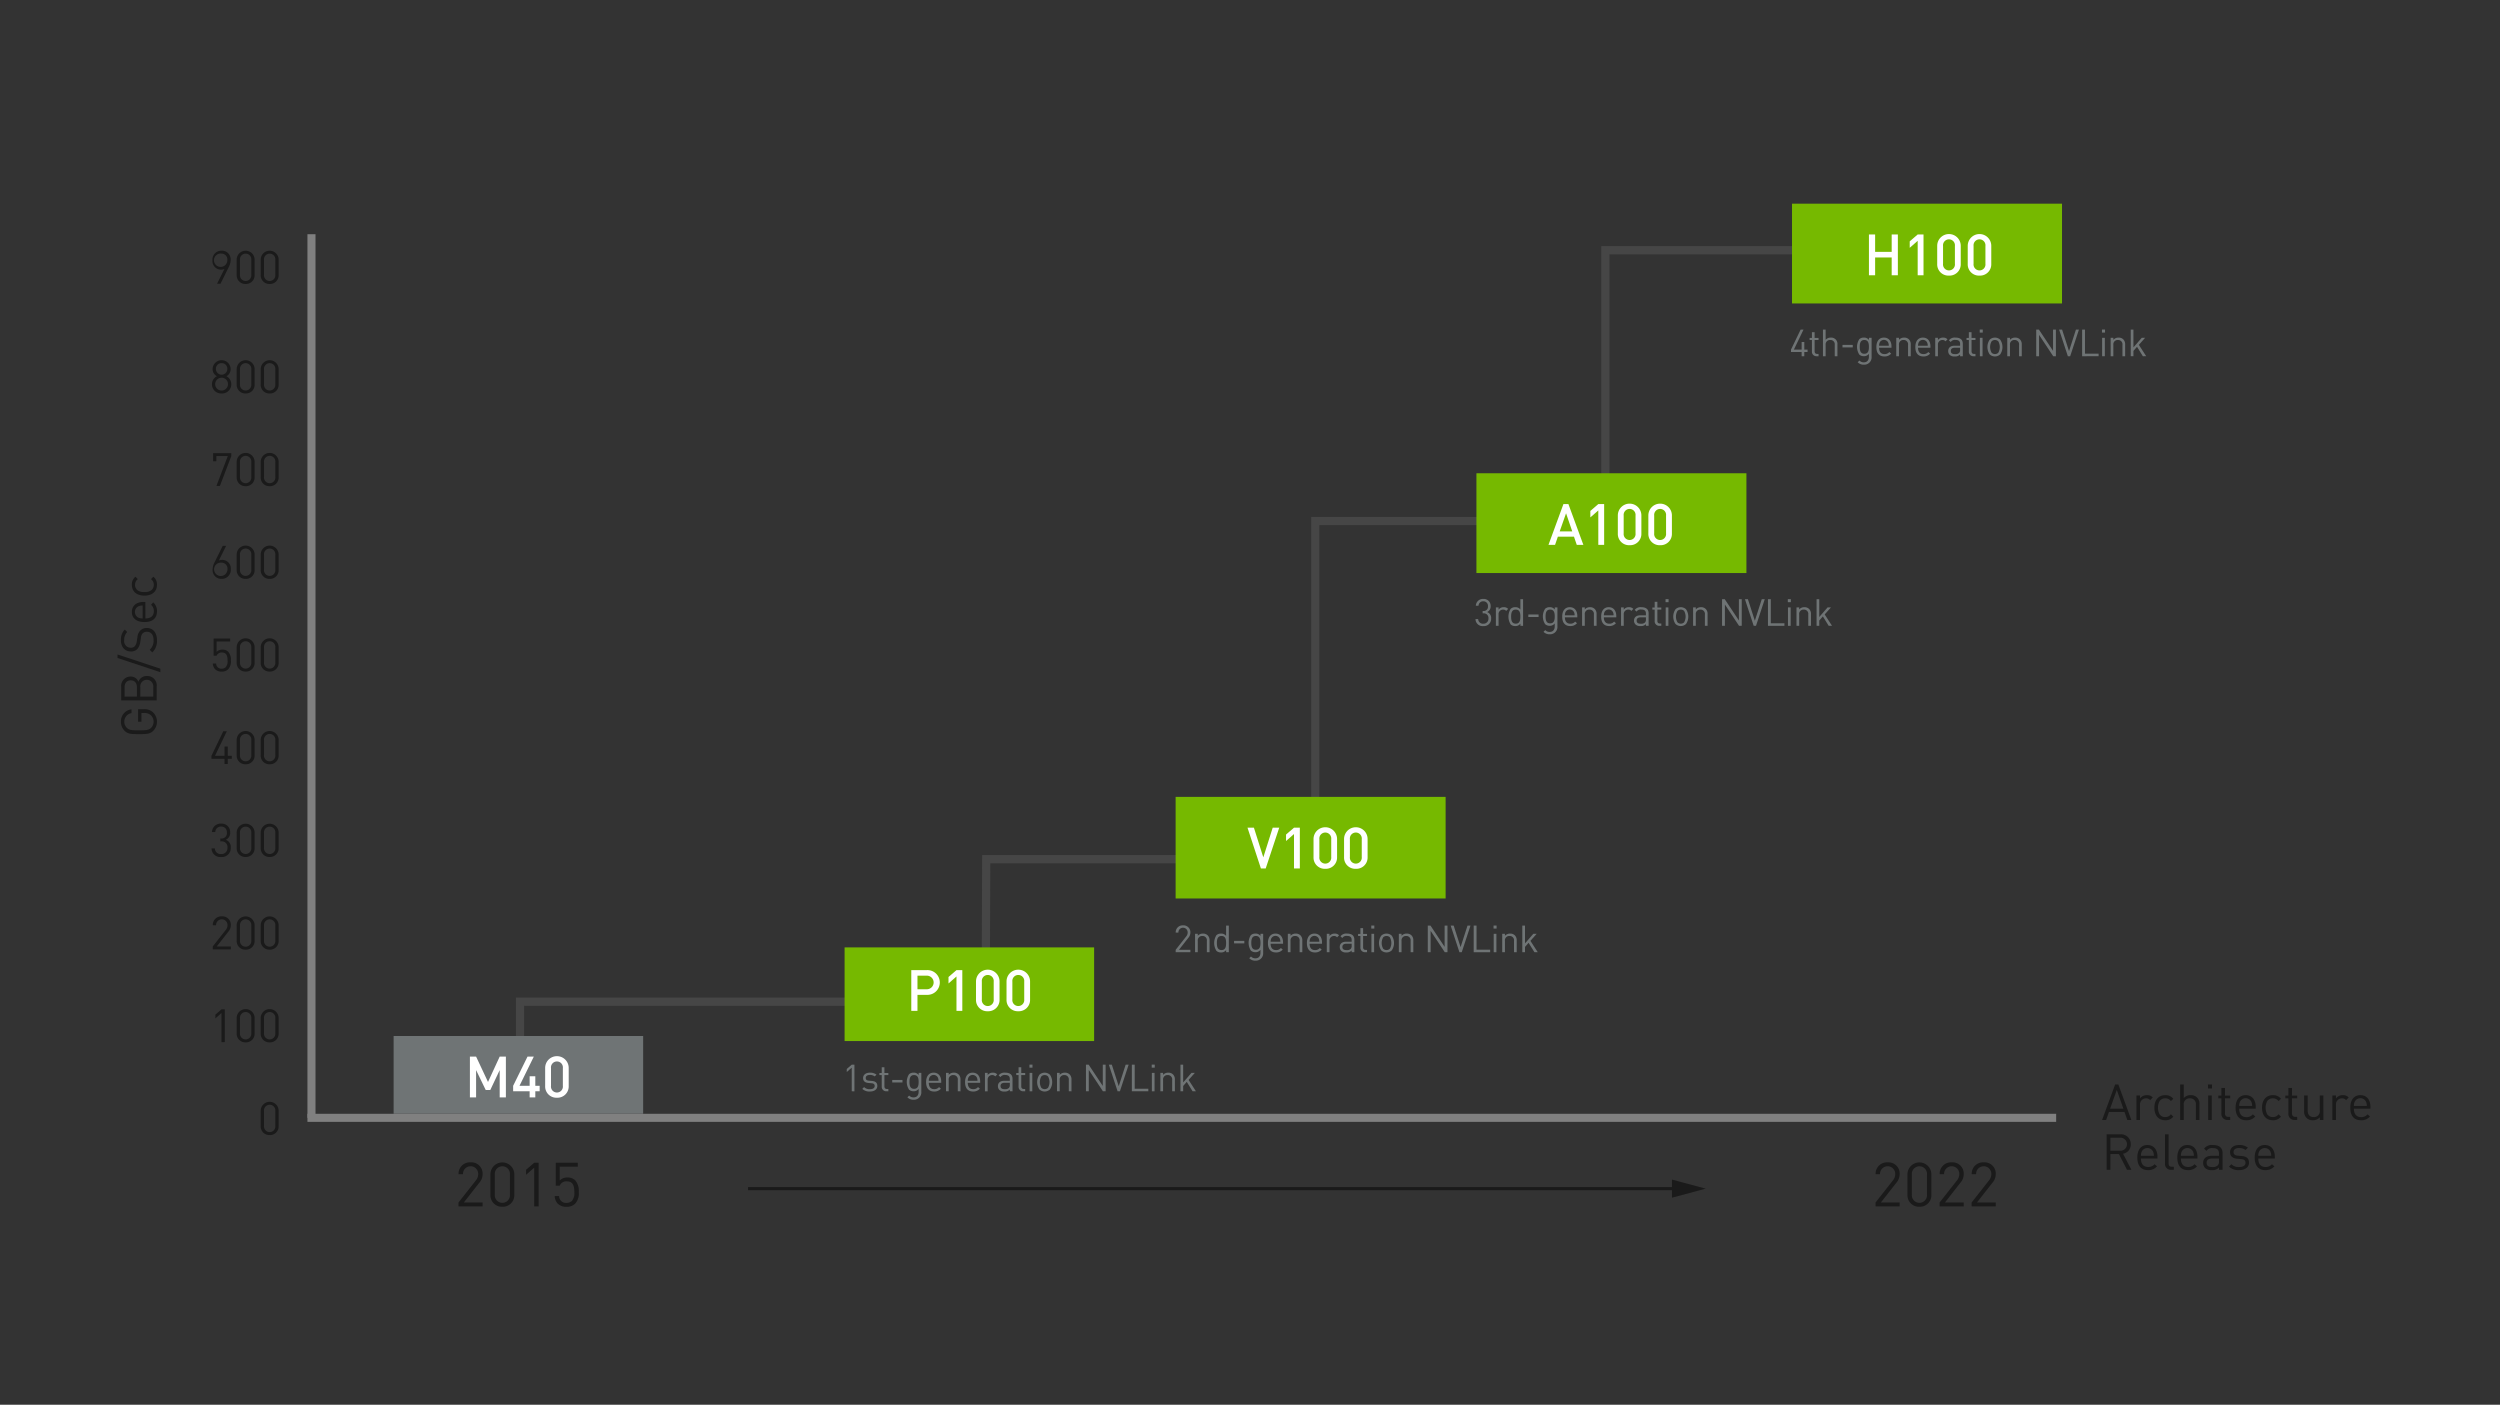 <svg xmlns="http://www.w3.org/2000/svg" viewBox="0 0 630 354"><rect x="0" y="0" width="630" height="354" fill="#333333" stroke="none"/><defs><style>.cls-1{fill:#6f7475;}.cls-2,.cls-4,.cls-6,.cls-9{fill:none;}.cls-2{stroke:#1a1a1a;stroke-width:0.785px;}.cls-2,.cls-4{stroke-miterlimit:10;}.cls-3{fill:#1a1a1a;}.cls-4,.cls-6,.cls-9{stroke:gray;}.cls-4{stroke-width:2.062px;opacity:0.25;}.cls-4,.cls-5{isolation:isolate;}.cls-6,.cls-9{stroke-width:2.031px;}.cls-7{fill:#fff;}.cls-8{fill:#76b900;}.cls-9{stroke-linecap:square;}</style></defs><g id="arrow"><path class="cls-1" d="M214.639,275.007v-5.96l-1.254,1.104v-.773l1.254-1.084h.68v6.714Z"/><path class="cls-1" d="M219.2,275.064a2.559,2.559,0,0,1-1.905-.67l.453-.452a1.895,1.895,0,0,0,1.442.537c.764,0,1.235-.273,1.235-.82,0-.405-.235-.632-.773-.679l-.764-.066c-.905-.075-1.386-.48-1.386-1.244,0-.849.717-1.358,1.706-1.358a2.624,2.624,0,0,1,1.67.5l-.443.443a1.979,1.979,0,0,0-1.235-.368c-.679,0-1.037.293-1.037.764,0,.396.226.632.811.68l.745.065c.811.075,1.367.387,1.367,1.255C221.086,274.546,220.322,275.064,219.2,275.064Z"/><path class="cls-1" d="M223.383,275.007a1.138,1.138,0,0,1-1.188-1.245v-2.848h-.585v-.519h.585V268.944h.679v1.452h.99v.519h-.99v2.829c0,.425.198.679.632.679h.358v.585Z"/><path class="cls-1" d="M224.841,272.782V272.15h2.584v.632Z"/><path class="cls-1" d="M230.242,277.138a2.047,2.047,0,0,1-1.575-.622l.443-.434a1.429,1.429,0,0,0,1.112.462c.896,0,1.273-.632,1.273-1.424v-.727a1.494,1.494,0,0,1-1.302.604,1.593,1.593,0,0,1-1.122-.415,3.587,3.587,0,0,1,0-3.866,1.616,1.616,0,0,1,1.132-.405,1.463,1.463,0,0,1,1.302.604v-.547h.669V275.149A1.846,1.846,0,0,1,230.242,277.138Zm.104-6.224c-1.009,0-1.16.868-1.16,1.735s.151,1.735,1.16,1.735,1.15-.868,1.15-1.735S231.354,270.915,230.345,270.915Z"/><path class="cls-1" d="M234.057,272.867c0,1.019.48,1.604,1.367,1.604a1.524,1.524,0,0,0,1.216-.528l.463.405a2.125,2.125,0,0,1-1.698.717c-1.226,0-2.027-.735-2.027-2.376,0-1.5.727-2.377,1.905-2.377,1.197,0,1.904.868,1.904,2.244v.312Zm2.31-1.282a1.191,1.191,0,0,0-2.169,0,1.951,1.951,0,0,0-.141.773h2.451A1.933,1.933,0,0,0,236.367,271.585Z"/><path class="cls-1" d="M241.362,275.007V272.15a1.081,1.081,0,0,0-1.142-1.235,1.092,1.092,0,0,0-1.15,1.235v2.857h-.679v-4.64h.679v.51a1.672,1.672,0,0,1,1.302-.566,1.63,1.63,0,0,1,1.188.434,1.716,1.716,0,0,1,.48,1.292v2.971Z"/><path class="cls-1" d="M243.876,272.867c0,1.019.48,1.604,1.367,1.604a1.524,1.524,0,0,0,1.216-.528l.463.405a2.125,2.125,0,0,1-1.698.717c-1.226,0-2.027-.735-2.027-2.376,0-1.5.727-2.377,1.905-2.377,1.197,0,1.904.868,1.904,2.244v.312Zm2.31-1.282a1.191,1.191,0,0,0-2.169,0,1.951,1.951,0,0,0-.141.773h2.451A1.933,1.933,0,0,0,246.185,271.585Z"/><path class="cls-1" d="M250.802,271.255a.97.97,0,0,0-.802-.34,1.134,1.134,0,0,0-1.113,1.245v2.848h-.679v-4.64h.679v.565a1.561,1.561,0,0,1,1.302-.622,1.428,1.428,0,0,1,1.112.434Z"/><path class="cls-1" d="M254.476,275.007v-.443a1.63,1.63,0,0,1-1.339.5,1.651,1.651,0,0,1-1.311-.425,1.334,1.334,0,0,1-.35-.942c0-.812.566-1.339,1.604-1.339h1.396v-.443c0-.679-.339-1.019-1.188-1.019a1.218,1.218,0,0,0-1.169.528l-.462-.425a1.799,1.799,0,0,1,1.641-.688c1.245,0,1.857.538,1.857,1.547v3.149Zm0-2.141H253.175c-.698,0-1.038.283-1.038.82,0,.538.33.792,1.066.792a1.359,1.359,0,0,0,1.037-.311,1.074,1.074,0,0,0,.235-.802Z"/><path class="cls-1" d="M257.868,275.007a1.138,1.138,0,0,1-1.188-1.245v-2.848h-.585v-.519h.585V268.944h.679v1.452h.99v.519H257.358v2.829c0,.425.198.679.632.679h.358v.585Z"/><path class="cls-1" d="M259.421,269.047v-.764h.765v.764Zm.038,5.96v-4.64h.679v4.64Z"/><path class="cls-1" d="M264.586,274.536a1.937,1.937,0,0,1-2.659,0,3.303,3.303,0,0,1,0-3.696,1.937,1.937,0,0,1,2.659,0,3.298,3.298,0,0,1,0,3.696Zm-.48-3.281a1.19,1.19,0,0,0-.849-.34,1.167,1.167,0,0,0-.839.34,2.906,2.906,0,0,0,0,2.866,1.167,1.167,0,0,0,.839.34,1.19,1.19,0,0,0,.849-.34,2.973,2.973,0,0,0,0-2.866Z"/><path class="cls-1" d="M269.336,275.007V272.15a1.081,1.081,0,0,0-1.142-1.235,1.092,1.092,0,0,0-1.15,1.235v2.857h-.679v-4.64h.679v.51a1.672,1.672,0,0,1,1.302-.566,1.63,1.63,0,0,1,1.188.434,1.716,1.716,0,0,1,.48,1.292v2.971Z"/><path class="cls-1" d="M277.939,275.007l-3.565-5.385v5.385h-.716v-6.714h.679l3.564,5.365v-5.365h.717v6.714Z"/><path class="cls-1" d="M282.214,275.007h-.584l-2.207-6.714h.755l1.744,5.432,1.745-5.432h.754Z"/><path class="cls-1" d="M285.228,275.007v-6.714h.716v6.072h3.433v.642Z"/><path class="cls-1" d="M290.231,269.047v-.764h.765v.764Zm.038,5.96v-4.64h.679v4.64Z"/><path class="cls-1" d="M295.388,275.007V272.15a1.081,1.081,0,0,0-1.142-1.235A1.092,1.092,0,0,0,293.096,272.15v2.857h-.679v-4.64h.679v.51a1.672,1.672,0,0,1,1.302-.566,1.629,1.629,0,0,1,1.188.434,1.716,1.716,0,0,1,.48,1.292v2.971Z"/><path class="cls-1" d="M300.533,275.007l-1.472-2.376-.905,1.037v1.339h-.679v-6.714h.679v4.488l2.094-2.414h.849l-1.575,1.772,1.849,2.867Z"/><path class="cls-1" d="M296.268,239.96v-.604l2.649-3.366a1.533,1.533,0,0,0,.377-.99,1.17,1.17,0,1,0-2.338.009H296.277a1.745,1.745,0,0,1,1.849-1.819,1.723,1.723,0,0,1,1.849,1.811,2.004,2.004,0,0,1-.538,1.357l-2.348,2.999h2.886v.604Z"/><path class="cls-1" d="M304.129,239.96v-2.857a1.081,1.081,0,0,0-1.142-1.235,1.092,1.092,0,0,0-1.15,1.235v2.857h-.679v-4.64h.679v.51a1.672,1.672,0,0,1,1.302-.566,1.63,1.63,0,0,1,1.188.434,1.716,1.716,0,0,1,.48,1.292v2.971Z"/><path class="cls-1" d="M308.99,239.96v-.557a1.503,1.503,0,0,1-1.32.613,1.616,1.616,0,0,1-1.132-.405,3.719,3.719,0,0,1,0-3.942,1.616,1.616,0,0,1,1.132-.405,1.49,1.49,0,0,1,1.311.595v-2.612h.68v6.714Zm-1.169-4.093c-1.01,0-1.17.868-1.17,1.773s.16,1.772,1.17,1.772c1.009,0,1.159-.867,1.159-1.772S308.83,235.867,307.821,235.867Z"/><path class="cls-1" d="M310.984,237.734v-.632h2.584v.632Z"/><path class="cls-1" d="M316.384,242.09a2.047,2.047,0,0,1-1.575-.622l.443-.434a1.429,1.429,0,0,0,1.112.462c.896,0,1.273-.632,1.273-1.424v-.727a1.494,1.494,0,0,1-1.302.604,1.593,1.593,0,0,1-1.122-.415,3.587,3.587,0,0,1,0-3.866,1.616,1.616,0,0,1,1.132-.405,1.463,1.463,0,0,1,1.302.604v-.547h.669v4.781A1.846,1.846,0,0,1,316.384,242.09Zm.104-6.224c-1.009,0-1.16.868-1.16,1.735s.151,1.735,1.16,1.735,1.15-.868,1.15-1.735S317.497,235.867,316.488,235.867Z"/><path class="cls-1" d="M320.2,237.819c0,1.019.48,1.604,1.367,1.604a1.524,1.524,0,0,0,1.216-.528l.463.405a2.125,2.125,0,0,1-1.698.717c-1.226,0-2.027-.735-2.027-2.376,0-1.5.727-2.377,1.905-2.377,1.197,0,1.904.868,1.904,2.244v.312Zm2.31-1.282a1.191,1.191,0,0,0-2.169,0,1.947,1.947,0,0,0-.141.773H322.651A1.929,1.929,0,0,0,322.509,236.537Z"/><path class="cls-1" d="M327.505,239.96v-2.857a1.081,1.081,0,0,0-1.142-1.235,1.092,1.092,0,0,0-1.15,1.235v2.857h-.679v-4.64h.679v.51a1.672,1.672,0,0,1,1.302-.566,1.629,1.629,0,0,1,1.188.434,1.716,1.716,0,0,1,.48,1.292v2.971Z"/><path class="cls-1" d="M330.018,237.819c0,1.019.48,1.604,1.367,1.604a1.524,1.524,0,0,0,1.216-.528l.463.405a2.125,2.125,0,0,1-1.698.717c-1.226,0-2.027-.735-2.027-2.376,0-1.5.727-2.377,1.905-2.377,1.197,0,1.904.868,1.904,2.244v.312Zm2.31-1.282a1.191,1.191,0,0,0-2.169,0,1.947,1.947,0,0,0-.141.773h2.451A1.929,1.929,0,0,0,332.328,236.537Z"/><path class="cls-1" d="M336.945,236.207a.971.971,0,0,0-.802-.34,1.134,1.134,0,0,0-1.113,1.245v2.848h-.679v-4.64h.679v.566a1.559,1.559,0,0,1,1.302-.623,1.428,1.428,0,0,1,1.112.434Z"/><path class="cls-1" d="M340.62,239.96v-.443a1.63,1.63,0,0,1-1.339.5,1.651,1.651,0,0,1-1.311-.425,1.334,1.334,0,0,1-.35-.942c0-.812.566-1.339,1.604-1.339h1.396v-.443c0-.68-.339-1.019-1.188-1.019a1.218,1.218,0,0,0-1.169.528l-.462-.425a1.799,1.799,0,0,1,1.641-.688c1.245,0,1.857.538,1.857,1.547v3.149Zm0-2.141H339.319c-.698,0-1.038.283-1.038.82,0,.538.33.792,1.066.792a1.359,1.359,0,0,0,1.037-.311,1.074,1.074,0,0,0,.235-.802Z"/><path class="cls-1" d="M344.011,239.96a1.138,1.138,0,0,1-1.188-1.245v-2.848h-.585v-.519h.585v-1.452h.679v1.452h.99v.519h-.99v2.829c0,.425.198.679.632.679h.358v.585Z"/><path class="cls-1" d="M345.564,234V233.236h.765v.764Zm.038,5.96v-4.64h.679v4.64Z"/><path class="cls-1" d="M350.729,239.488a1.937,1.937,0,0,1-2.659,0,3.303,3.303,0,0,1,0-3.696,1.937,1.937,0,0,1,2.659,0,3.298,3.298,0,0,1,0,3.696Zm-.48-3.281a1.19,1.19,0,0,0-.849-.34,1.171,1.171,0,0,0-.84.34,2.913,2.913,0,0,0,0,2.866,1.171,1.171,0,0,0,.84.34,1.19,1.19,0,0,0,.849-.34,2.973,2.973,0,0,0,0-2.866Z"/><path class="cls-1" d="M355.479,239.96v-2.857a1.081,1.081,0,0,0-1.142-1.235,1.092,1.092,0,0,0-1.15,1.235v2.857h-.679v-4.64h.679v.51a1.672,1.672,0,0,1,1.302-.566,1.629,1.629,0,0,1,1.188.434,1.716,1.716,0,0,1,.48,1.292v2.971Z"/><path class="cls-1" d="M364.083,239.96l-3.565-5.385v5.385h-.716v-6.714h.679l3.564,5.365v-5.365h.717v6.714Z"/><path class="cls-1" d="M368.359,239.96h-.585l-2.207-6.714h.755l1.744,5.432,1.745-5.432h.754Z"/><path class="cls-1" d="M371.372,239.96v-6.714h.716V239.318h3.433v.642Z"/><path class="cls-1" d="M376.375,234V233.236h.765v.764Zm.038,5.96v-4.64h.679v4.64Z"/><path class="cls-1" d="M381.532,239.96v-2.857a1.081,1.081,0,0,0-1.142-1.235,1.092,1.092,0,0,0-1.15,1.235v2.857h-.679v-4.64h.679v.51a1.672,1.672,0,0,1,1.302-.566,1.63,1.63,0,0,1,1.188.434,1.716,1.716,0,0,1,.48,1.292v2.971Z"/><path class="cls-1" d="M386.676,239.96l-1.472-2.376-.905,1.037v1.339h-.679v-6.714h.679V237.734l2.094-2.414h.849l-1.575,1.773,1.849,2.866Z"/><path class="cls-1" d="M454.683,88.706v1.065h-.669V88.706h-2.679V88.092l2.424-5.035h.726l-2.423,5.035h1.952V86.188h.669v1.904h.82v.613Z"/><path class="cls-1" d="M457.792,89.771a1.138,1.138,0,0,1-1.188-1.245V85.678h-.585v-.519h.585V83.708h.679v1.452h.99v.519h-.99v2.829c0,.425.198.679.632.679h.358v.585Z"/><path class="cls-1" d="M462.353,89.771V86.904a1.07,1.07,0,0,0-1.132-1.226,1.095,1.095,0,0,0-1.16,1.226v2.867h-.679V83.057h.679v2.584a1.657,1.657,0,0,1,1.302-.566,1.568,1.568,0,0,1,1.669,1.717v2.979Z"/><path class="cls-1" d="M464.309,87.546v-.632h2.584v.632Z"/><path class="cls-1" d="M469.71,91.902a2.047,2.047,0,0,1-1.575-.622l.443-.434a1.429,1.429,0,0,0,1.112.462c.896,0,1.273-.632,1.273-1.424v-.727a1.494,1.494,0,0,1-1.302.604,1.593,1.593,0,0,1-1.122-.415,3.587,3.587,0,0,1,0-3.866,1.616,1.616,0,0,1,1.132-.405,1.463,1.463,0,0,1,1.302.604v-.547h.669v4.781A1.846,1.846,0,0,1,469.71,91.902Zm.104-6.224c-1.009,0-1.16.868-1.16,1.735s.151,1.735,1.16,1.735,1.15-.868,1.15-1.735S470.822,85.678,469.813,85.678Z"/><path class="cls-1" d="M473.525,87.63c0,1.019.48,1.604,1.367,1.604a1.524,1.524,0,0,0,1.216-.528l.463.405a2.125,2.125,0,0,1-1.698.717c-1.226,0-2.027-.735-2.027-2.376,0-1.5.727-2.377,1.905-2.377,1.197,0,1.904.868,1.904,2.244v.312Zm2.31-1.282a1.191,1.191,0,0,0-2.169,0,1.951,1.951,0,0,0-.141.773h2.451A1.932,1.932,0,0,0,475.835,86.348Z"/><path class="cls-1" d="M480.83,89.771V86.914a1.081,1.081,0,0,0-1.142-1.235,1.092,1.092,0,0,0-1.15,1.235v2.857H477.859V85.131h.679v.51a1.672,1.672,0,0,1,1.302-.566,1.63,1.63,0,0,1,1.188.434,1.716,1.716,0,0,1,.48,1.292v2.971Z"/><path class="cls-1" d="M483.343,87.63c0,1.019.48,1.604,1.367,1.604a1.524,1.524,0,0,0,1.216-.528l.463.405a2.125,2.125,0,0,1-1.698.717c-1.226,0-2.027-.735-2.027-2.376,0-1.5.727-2.377,1.905-2.377,1.197,0,1.904.868,1.904,2.244v.312Zm2.31-1.282a1.191,1.191,0,0,0-2.169,0,1.951,1.951,0,0,0-.141.773h2.451A1.932,1.932,0,0,0,485.653,86.348Z"/><path class="cls-1" d="M490.27,86.018a.97.97,0,0,0-.802-.34,1.134,1.134,0,0,0-1.113,1.245v2.848h-.679V85.131h.679v.565a1.561,1.561,0,0,1,1.302-.622,1.428,1.428,0,0,1,1.112.434Z"/><path class="cls-1" d="M493.945,89.771v-.443a1.63,1.63,0,0,1-1.339.5,1.651,1.651,0,0,1-1.311-.425,1.334,1.334,0,0,1-.35-.942c0-.812.566-1.339,1.604-1.339h1.396v-.443c0-.679-.339-1.019-1.188-1.019a1.218,1.218,0,0,0-1.169.528l-.462-.425a1.799,1.799,0,0,1,1.641-.688c1.245,0,1.857.538,1.857,1.547v3.149Zm0-2.141h-1.301c-.698,0-1.038.283-1.038.82,0,.538.33.792,1.066.792a1.359,1.359,0,0,0,1.037-.311,1.074,1.074,0,0,0,.235-.802Z"/><path class="cls-1" d="M497.337,89.771a1.138,1.138,0,0,1-1.188-1.245V85.678h-.585v-.519h.585V83.708h.679v1.452h.99v.519h-.99v2.829c0,.425.198.679.632.679h.358v.585Z"/><path class="cls-1" d="M498.889,83.811v-.764h.765v.764Zm.038,5.96V85.131h.679v4.64Z"/><path class="cls-1" d="M504.054,89.299a1.937,1.937,0,0,1-2.659,0,3.303,3.303,0,0,1,0-3.696,1.937,1.937,0,0,1,2.659,0,3.298,3.298,0,0,1,0,3.696Zm-.48-3.281a1.19,1.19,0,0,0-.849-.34,1.171,1.171,0,0,0-.84.34,2.913,2.913,0,0,0,0,2.866,1.171,1.171,0,0,0,.84.34,1.19,1.19,0,0,0,.849-.34,2.973,2.973,0,0,0,0-2.866Z"/><path class="cls-1" d="M508.804,89.771V86.914a1.081,1.081,0,0,0-1.142-1.235,1.092,1.092,0,0,0-1.15,1.235v2.857h-.679V85.131h.679v.51a1.672,1.672,0,0,1,1.302-.566,1.63,1.63,0,0,1,1.188.434,1.716,1.716,0,0,1,.48,1.292v2.971Z"/><path class="cls-1" d="M517.408,89.771l-3.565-5.385v5.385h-.716V83.057h.679l3.564,5.365V83.057h.717v6.714Z"/><path class="cls-1" d="M521.684,89.771h-.585l-2.207-6.714h.755l1.744,5.432,1.745-5.432h.754Z"/><path class="cls-1" d="M524.697,89.771V83.057h.716v6.072h3.433v.642Z"/><path class="cls-1" d="M529.7,83.811v-.764h.765v.764Zm.038,5.96V85.131h.679v4.64Z"/><path class="cls-1" d="M534.857,89.771V86.914a1.081,1.081,0,0,0-1.142-1.235,1.092,1.092,0,0,0-1.15,1.235v2.857h-.679V85.131h.679v.51a1.672,1.672,0,0,1,1.302-.566,1.63,1.63,0,0,1,1.188.434,1.716,1.716,0,0,1,.48,1.292v2.971Z"/><path class="cls-1" d="M540.002,89.771l-1.472-2.376-.905,1.037v1.339h-.679V83.057h.679v4.488l2.094-2.414h.849l-1.575,1.772,1.849,2.867Z"/><path class="cls-1" d="M373.796,157.775a1.783,1.783,0,0,1-1.971-1.773h.679a1.186,1.186,0,0,0,1.292,1.17,1.23,1.23,0,0,0,1.292-1.302,1.168,1.168,0,0,0-1.32-1.302h-.142v-.594h.142a1.081,1.081,0,0,0,1.197-1.217,1.124,1.124,0,0,0-1.169-1.226,1.138,1.138,0,0,0-1.207,1.122h-.68a1.787,1.787,0,0,1,1.887-1.726,1.74,1.74,0,0,1,1.848,1.82,1.505,1.505,0,0,1-.905,1.489,1.574,1.574,0,0,1,1.028,1.642A1.821,1.821,0,0,1,373.796,157.775Z"/><path class="cls-1" d="M379.554,153.956a.97.97,0,0,0-.802-.34,1.134,1.134,0,0,0-1.113,1.245v2.848h-.679V153.069h.679v.565a1.561,1.561,0,0,1,1.302-.622,1.428,1.428,0,0,1,1.112.434Z"/><path class="cls-1" d="M383.144,157.709V157.152a1.503,1.503,0,0,1-1.32.613A1.616,1.616,0,0,1,380.692,157.36a3.719,3.719,0,0,1,0-3.942,1.616,1.616,0,0,1,1.132-.405,1.49,1.49,0,0,1,1.311.595v-2.612h.68v6.714Zm-1.169-4.093c-1.01,0-1.17.868-1.17,1.773s.16,1.772,1.17,1.772c1.009,0,1.159-.867,1.159-1.772S382.984,153.616,381.975,153.616Z"/><path class="cls-1" d="M385.138,155.483v-.632h2.584v.632Z"/><path class="cls-1" d="M390.539,159.839a2.047,2.047,0,0,1-1.575-.622l.443-.434a1.429,1.429,0,0,0,1.112.462c.896,0,1.273-.632,1.273-1.424v-.727a1.494,1.494,0,0,1-1.302.604,1.593,1.593,0,0,1-1.122-.415,3.587,3.587,0,0,1,0-3.866,1.616,1.616,0,0,1,1.132-.405,1.463,1.463,0,0,1,1.302.604V153.069h.669v4.781A1.846,1.846,0,0,1,390.539,159.839Zm.104-6.224c-1.009,0-1.16.868-1.16,1.735s.151,1.735,1.16,1.735,1.15-.868,1.15-1.735S391.651,153.616,390.642,153.616Z"/><path class="cls-1" d="M394.354,155.568c0,1.019.48,1.604,1.367,1.604a1.524,1.524,0,0,0,1.216-.528l.463.405a2.125,2.125,0,0,1-1.698.717c-1.226,0-2.027-.735-2.027-2.376,0-1.5.727-2.377,1.905-2.377,1.197,0,1.904.868,1.904,2.244v.312Zm2.31-1.282a1.191,1.191,0,0,0-2.169,0,1.951,1.951,0,0,0-.141.773h2.451A1.932,1.932,0,0,0,396.664,154.286Z"/><path class="cls-1" d="M401.659,157.709v-2.857a1.081,1.081,0,0,0-1.142-1.235,1.092,1.092,0,0,0-1.15,1.235v2.857h-.679V153.069h.679v.51a1.672,1.672,0,0,1,1.302-.566,1.63,1.63,0,0,1,1.188.434,1.716,1.716,0,0,1,.48,1.292v2.971Z"/><path class="cls-1" d="M404.172,155.568c0,1.019.48,1.604,1.367,1.604a1.524,1.524,0,0,0,1.216-.528l.463.405a2.125,2.125,0,0,1-1.698.717c-1.226,0-2.027-.735-2.027-2.376,0-1.5.727-2.377,1.905-2.377,1.197,0,1.904.868,1.904,2.244v.312Zm2.31-1.282a1.191,1.191,0,0,0-2.169,0,1.951,1.951,0,0,0-.141.773h2.451A1.932,1.932,0,0,0,406.482,154.286Z"/><path class="cls-1" d="M411.099,153.956a.97.97,0,0,0-.802-.34,1.134,1.134,0,0,0-1.113,1.245v2.848h-.679V153.069h.679v.565a1.561,1.561,0,0,1,1.302-.622,1.428,1.428,0,0,1,1.112.434Z"/><path class="cls-1" d="M414.774,157.709v-.443a1.63,1.63,0,0,1-1.339.5,1.651,1.651,0,0,1-1.311-.425,1.334,1.334,0,0,1-.35-.942c0-.812.566-1.339,1.604-1.339h1.395v-.443c0-.679-.339-1.019-1.188-1.019a1.218,1.218,0,0,0-1.169.528l-.462-.425a1.799,1.799,0,0,1,1.641-.688c1.245,0,1.857.538,1.857,1.547v3.149Zm0-2.141h-1.301c-.698,0-1.038.283-1.038.82,0,.538.33.792,1.066.792a1.359,1.359,0,0,0,1.037-.311,1.074,1.074,0,0,0,.235-.802Z"/><path class="cls-1" d="M418.166,157.709a1.138,1.138,0,0,1-1.188-1.245v-2.848h-.585v-.519h.585v-1.452h.679v1.452h.99v.519h-.99v2.829c0,.425.198.679.632.679h.358v.585Z"/><path class="cls-1" d="M419.718,151.749V150.985h.765v.764Zm.038,5.96V153.069h.679v4.64Z"/><path class="cls-1" d="M424.883,157.237a1.937,1.937,0,0,1-2.659,0,3.303,3.303,0,0,1,0-3.696,1.937,1.937,0,0,1,2.659,0,3.298,3.298,0,0,1,0,3.696Zm-.48-3.281a1.19,1.19,0,0,0-.849-.34,1.167,1.167,0,0,0-.839.34,2.906,2.906,0,0,0,0,2.866,1.167,1.167,0,0,0,.839.34,1.19,1.19,0,0,0,.849-.34,2.973,2.973,0,0,0,0-2.866Z"/><path class="cls-1" d="M429.633,157.709v-2.857a1.081,1.081,0,0,0-1.142-1.235,1.092,1.092,0,0,0-1.15,1.235v2.857h-.679V153.069h.679v.51a1.672,1.672,0,0,1,1.302-.566,1.63,1.63,0,0,1,1.188.434,1.716,1.716,0,0,1,.48,1.292v2.971Z"/><path class="cls-1" d="M438.237,157.709l-3.565-5.385v5.385h-.716v-6.714h.679l3.564,5.365v-5.365h.717v6.714Z"/><path class="cls-1" d="M442.512,157.709h-.584l-2.207-6.714h.755l1.744,5.432,1.745-5.432h.754Z"/><path class="cls-1" d="M445.526,157.709v-6.714h.716V157.067h3.433v.642Z"/><path class="cls-1" d="M450.529,151.749V150.985h.765v.764Zm.038,5.96V153.069h.679v4.64Z"/><path class="cls-1" d="M455.686,157.709v-2.857a1.081,1.081,0,0,0-1.142-1.235,1.092,1.092,0,0,0-1.15,1.235v2.857h-.679V153.069h.679v.51a1.672,1.672,0,0,1,1.302-.566,1.63,1.63,0,0,1,1.188.434,1.716,1.716,0,0,1,.48,1.292v2.971Z"/><path class="cls-1" d="M460.831,157.709l-1.472-2.376-.905,1.037v1.339H457.775v-6.714h.679V155.483l2.094-2.414h.849l-1.575,1.772,1.849,2.867Z"/><line class="cls-2" x1="188.506" y1="299.538" x2="422.896" y2="299.538"/><polygon class="cls-3" points="421.341 301.819 429.853 299.538 421.341 297.257 421.341 301.819"/></g><g id="Arrow-2" data-name="Arrow"><polyline class="cls-4" points="131.531 271.385 131.047 271.385 131.047 252.429 248.39 252.429 248.53 216.514 331.446 216.514 331.446 131.299 404.552 131.299 404.552 63.063 470.644 63.063"/><g class="cls-5"><path class="cls-3" d="M115.541,304.011v-.989l4.344-5.519a2.515,2.515,0,0,0,.618-1.623,1.918,1.918,0,1,0-3.833.016h-1.113a2.86,2.86,0,0,1,3.029-2.983,2.825,2.825,0,0,1,3.03,2.968,3.293,3.293,0,0,1-.881,2.227l-3.85,4.915h4.73v.989Z"/><path class="cls-3" d="M126.595,304.104a2.901,2.901,0,0,1-3.014-3.029V295.943a3.014,3.014,0,1,1,6.028,0v5.132A2.902,2.902,0,0,1,126.595,304.104Zm1.901-8.1a1.911,1.911,0,1,0-3.803,0v5.008a1.911,1.911,0,1,0,3.803,0Z"/><path class="cls-3" d="M134.621,304.011v-9.769l-2.056,1.809V294.784l2.056-1.778H135.733v11.006Z"/><path class="cls-3" d="M144.963,303.3a2.961,2.961,0,0,1-2.194.819,3.093,3.093,0,0,1-2.211-.788,2.957,2.957,0,0,1-.772-1.917H140.899a1.714,1.714,0,0,0,1.87,1.716,1.918,1.918,0,0,0,1.36-.511,3.065,3.065,0,0,0,.603-2.241c0-1.345-.263-2.674-1.854-2.674a1.76,1.76,0,0,0-1.824,1.082h-1.005v-5.781h5.564v.989h-4.56v3.494a2.58,2.58,0,0,1,1.979-.758,2.62,2.62,0,0,1,1.901.695,3.962,3.962,0,0,1,.912,2.952A3.833,3.833,0,0,1,144.963,303.3Z"/></g><line class="cls-6" x1="78.491" y1="59.021" x2="78.491" y2="281.694"/><g class="cls-5"><path class="cls-3" d="M472.638,304.011v-.989l4.344-5.519a2.515,2.515,0,0,0,.618-1.623,1.918,1.918,0,1,0-3.833.016h-1.113a2.86,2.86,0,0,1,3.029-2.983,2.825,2.825,0,0,1,3.03,2.968,3.293,3.293,0,0,1-.881,2.227l-3.85,4.915h4.73v.989Z"/><path class="cls-3" d="M483.693,304.104a2.901,2.901,0,0,1-3.014-3.029V295.943a3.014,3.014,0,1,1,6.028,0v5.132A2.902,2.902,0,0,1,483.693,304.104Zm1.901-8.1a1.911,1.911,0,1,0-3.803,0v5.008a1.911,1.911,0,1,0,3.803,0Z"/><path class="cls-3" d="M488.781,304.011v-.989l4.344-5.519a2.515,2.515,0,0,0,.618-1.623,1.918,1.918,0,1,0-3.833.016h-1.113a2.86,2.86,0,0,1,3.029-2.983,2.825,2.825,0,0,1,3.03,2.968,3.293,3.293,0,0,1-.881,2.227l-3.85,4.915h4.73v.989Z"/><path class="cls-3" d="M496.852,304.011v-.989l4.344-5.519a2.515,2.515,0,0,0,.618-1.623,1.918,1.918,0,1,0-3.833.016h-1.113a2.86,2.86,0,0,1,3.029-2.983,2.825,2.825,0,0,1,3.03,2.968,3.293,3.293,0,0,1-.881,2.227l-3.85,4.915h4.73v.989Z"/></g><g class="cls-5"><path class="cls-3" d="M57.519,168.635a2.221,2.221,0,0,1-1.646.614,2.314,2.314,0,0,1-1.658-.592,2.217,2.217,0,0,1-.58-1.438h.835a1.286,1.286,0,0,0,1.403,1.287,1.436,1.436,0,0,0,1.02-.383,2.3,2.3,0,0,0,.452-1.682c0-1.009-.197-2.006-1.392-2.006a1.32,1.32,0,0,0-1.368.812h-.754v-4.337h4.175v.742h-3.421V164.275a1.937,1.937,0,0,1,1.484-.568,1.97,1.97,0,0,1,1.427.521,2.975,2.975,0,0,1,.684,2.215A2.876,2.876,0,0,1,57.519,168.635Z"/><path class="cls-3" d="M61.903,169.238a2.176,2.176,0,0,1-2.261-2.272v-3.851a2.261,2.261,0,1,1,4.522,0v3.851A2.176,2.176,0,0,1,61.903,169.238Zm1.427-6.076a1.433,1.433,0,1,0-2.853,0v3.757a1.433,1.433,0,1,0,2.853,0Z"/><path class="cls-3" d="M67.957,169.238a2.176,2.176,0,0,1-2.261-2.272v-3.851a2.261,2.261,0,1,1,4.522,0v3.851A2.177,2.177,0,0,1,67.957,169.238Zm1.427-6.076a1.433,1.433,0,1,0-2.853,0v3.757a1.433,1.433,0,1,0,2.853,0Z"/></g><g class="cls-5"><path class="cls-3" d="M57.404,191.218v1.311H56.58v-1.311h-3.293v-.754l2.98-6.192h.893l-2.98,6.192H56.58v-2.343h.824v2.343h1.009v.754Z"/><path class="cls-3" d="M61.903,192.598a2.176,2.176,0,0,1-2.261-2.272v-3.851a2.261,2.261,0,1,1,4.522,0v3.851A2.176,2.176,0,0,1,61.903,192.598Zm1.427-6.076a1.433,1.433,0,1,0-2.853,0v3.757a1.433,1.433,0,1,0,2.853,0Z"/><path class="cls-3" d="M67.957,192.598a2.176,2.176,0,0,1-2.261-2.272v-3.851a2.261,2.261,0,1,1,4.522,0v3.851A2.177,2.177,0,0,1,67.957,192.598Zm1.427-6.076a1.433,1.433,0,1,0-2.853,0v3.757a1.433,1.433,0,1,0,2.853,0Z"/></g><g class="cls-5"><path class="cls-3" d="M55.421,122.449h-.882l2.865-7.515h-2.876V116.233H53.705v-2.041h4.58v.742Z"/><path class="cls-3" d="M61.903,122.518a2.176,2.176,0,0,1-2.261-2.272v-3.851a2.261,2.261,0,1,1,4.522,0v3.851A2.176,2.176,0,0,1,61.903,122.518ZM63.33,116.442a1.433,1.433,0,1,0-2.853,0v3.757a1.433,1.433,0,1,0,2.853,0Z"/><path class="cls-3" d="M67.957,122.518a2.176,2.176,0,0,1-2.261-2.272v-3.851a2.261,2.261,0,1,1,4.522,0v3.851A2.177,2.177,0,0,1,67.957,122.518Zm1.427-6.076a1.433,1.433,0,1,0-2.853,0v3.757a1.433,1.433,0,1,0,2.853,0Z"/></g><g class="cls-5"><path class="cls-3" d="M55.873,145.878a2.195,2.195,0,0,1-2.296-2.377,4.073,4.073,0,0,1,.521-1.855l2.029-4.094h.858l-1.844,3.711a2.075,2.075,0,0,1,.87-.174,2.151,2.151,0,0,1,2.146,2.343A2.255,2.255,0,0,1,55.873,145.878Zm-.012-4.082a1.685,1.685,0,1,0,1.461,1.67A1.491,1.491,0,0,0,55.861,141.796Z"/><path class="cls-3" d="M61.903,145.878a2.176,2.176,0,0,1-2.261-2.272v-3.851a2.261,2.261,0,1,1,4.522,0v3.851A2.176,2.176,0,0,1,61.903,145.878Zm1.427-6.076a1.433,1.433,0,1,0-2.853,0v3.757a1.433,1.433,0,1,0,2.853,0Z"/><path class="cls-3" d="M67.957,145.878a2.176,2.176,0,0,1-2.261-2.272v-3.851a2.261,2.261,0,1,1,4.522,0v3.851A2.177,2.177,0,0,1,67.957,145.878Zm1.427-6.076a1.433,1.433,0,1,0-2.853,0v3.757a1.433,1.433,0,1,0,2.853,0Z"/></g><g class="cls-5"><path class="cls-3" d="M57.601,67.399l-2.03,4.094h-.869l1.855-3.711a2.171,2.171,0,0,1-3.016-2.169,2.255,2.255,0,0,1,2.285-2.446,2.195,2.195,0,0,1,2.296,2.377A4.073,4.073,0,0,1,57.601,67.399ZM55.827,63.909a1.685,1.685,0,1,0,1.461,1.67A1.474,1.474,0,0,0,55.827,63.909Z"/><path class="cls-3" d="M61.903,71.562a2.176,2.176,0,0,1-2.261-2.272V65.439a2.261,2.261,0,1,1,4.522,0v3.851A2.176,2.176,0,0,1,61.903,71.562ZM63.33,65.486a1.433,1.433,0,1,0-2.853,0v3.757a1.433,1.433,0,1,0,2.853,0Z"/><path class="cls-3" d="M67.957,71.562a2.176,2.176,0,0,1-2.261-2.272V65.439a2.261,2.261,0,1,1,4.522,0v3.851A2.177,2.177,0,0,1,67.957,71.562ZM69.383,65.486a1.433,1.433,0,1,0-2.853,0v3.757a1.433,1.433,0,1,0,2.853,0Z"/></g><g class="cls-5"><path class="cls-3" d="M55.849,99.158a2.315,2.315,0,0,1-2.435-2.343,2.248,2.248,0,0,1,1.24-2.006,2.016,2.016,0,0,1-1.078-1.832,2.274,2.274,0,0,1,4.546,0,2.008,2.008,0,0,1-1.067,1.832,2.237,2.237,0,0,1,1.23,2.006A2.316,2.316,0,0,1,55.849,99.158Zm0-3.966a1.612,1.612,0,1,0,1.601,1.612A1.577,1.577,0,0,0,55.849,95.192Zm0-3.688a1.407,1.407,0,0,0-1.438,1.484,1.438,1.438,0,1,0,2.876,0A1.407,1.407,0,0,0,55.849,91.505Z"/><path class="cls-3" d="M61.903,99.158a2.176,2.176,0,0,1-2.261-2.272V93.035a2.261,2.261,0,1,1,4.522,0v3.851A2.176,2.176,0,0,1,61.903,99.158Zm1.427-6.076a1.433,1.433,0,1,0-2.853,0v3.757a1.433,1.433,0,1,0,2.853,0Z"/><path class="cls-3" d="M67.957,99.158a2.176,2.176,0,0,1-2.261-2.272V93.035a2.261,2.261,0,1,1,4.522,0v3.851A2.177,2.177,0,0,1,67.957,99.158Zm1.427-6.076a1.433,1.433,0,1,0-2.853,0v3.757a1.433,1.433,0,1,0,2.853,0Z"/></g><g class="cls-5"><path class="cls-3" d="M53.611,239.25v-.742l3.258-4.14a1.886,1.886,0,0,0,.464-1.218,1.439,1.439,0,1,0-2.876.012h-.835a2.146,2.146,0,0,1,2.273-2.238A2.118,2.118,0,0,1,58.168,233.15a2.468,2.468,0,0,1-.66,1.67l-2.888,3.688h3.548v.742Z"/><path class="cls-3" d="M61.902,239.319a2.176,2.176,0,0,1-2.261-2.272v-3.851a2.261,2.261,0,1,1,4.522,0v3.851A2.177,2.177,0,0,1,61.902,239.319Zm1.427-6.076a1.433,1.433,0,1,0-2.853,0v3.757a1.433,1.433,0,1,0,2.853,0Z"/><path class="cls-3" d="M67.956,239.319a2.176,2.176,0,0,1-2.261-2.272v-3.851a2.261,2.261,0,1,1,4.522,0v3.851A2.176,2.176,0,0,1,67.956,239.319Zm1.427-6.076a1.433,1.433,0,1,0-2.853,0v3.757a1.433,1.433,0,1,0,2.853,0Z"/></g><g class="cls-5"><path class="cls-3" d="M55.733,215.97a2.194,2.194,0,0,1-2.424-2.18h.835a1.457,1.457,0,0,0,1.589,1.438,1.512,1.512,0,0,0,1.589-1.601,1.435,1.435,0,0,0-1.624-1.6H55.524v-.73h.174a1.329,1.329,0,0,0,1.473-1.496,1.382,1.382,0,0,0-1.438-1.508,1.4,1.4,0,0,0-1.484,1.38h-.835a2.195,2.195,0,0,1,2.319-2.122,2.139,2.139,0,0,1,2.272,2.238,1.851,1.851,0,0,1-1.113,1.832,1.935,1.935,0,0,1,1.264,2.018A2.238,2.238,0,0,1,55.733,215.97Z"/><path class="cls-3" d="M61.902,215.959a2.176,2.176,0,0,1-2.261-2.272v-3.851a2.261,2.261,0,1,1,4.522,0v3.851A2.177,2.177,0,0,1,61.902,215.959Zm1.427-6.076a1.433,1.433,0,1,0-2.853,0v3.757a1.433,1.433,0,1,0,2.853,0Z"/><path class="cls-3" d="M67.956,215.959a2.176,2.176,0,0,1-2.261-2.272v-3.851a2.261,2.261,0,1,1,4.522,0v3.851A2.176,2.176,0,0,1,67.956,215.959Zm1.427-6.076a1.433,1.433,0,1,0-2.853,0v3.757a1.433,1.433,0,1,0,2.853,0Z"/></g><g class="cls-5"><path class="cls-3" d="M55.814,262.61V255.28l-1.543,1.357v-.951l1.543-1.334h.835V262.61Z"/><path class="cls-3" d="M61.902,262.678a2.176,2.176,0,0,1-2.261-2.271v-3.852a2.261,2.261,0,1,1,4.522,0v3.852A2.177,2.177,0,0,1,61.902,262.678Zm1.427-6.076a1.433,1.433,0,1,0-2.853,0V260.36a1.433,1.433,0,1,0,2.853,0Z"/><path class="cls-3" d="M67.956,262.678a2.176,2.176,0,0,1-2.261-2.271v-3.852a2.261,2.261,0,1,1,4.522,0v3.852A2.176,2.176,0,0,1,67.956,262.678Zm1.427-6.076a1.433,1.433,0,1,0-2.853,0V260.36a1.433,1.433,0,1,0,2.853,0Z"/></g><g class="cls-5"><path class="cls-3" d="M67.956,286.039a2.176,2.176,0,0,1-2.261-2.272v-3.851a2.261,2.261,0,1,1,4.522,0v3.851A2.176,2.176,0,0,1,67.956,286.039Zm1.427-6.076a1.433,1.433,0,1,0-2.853,0v3.757a1.433,1.433,0,1,0,2.853,0Z"/></g><rect class="cls-1" x="99.192" y="261.076" width="62.884" height="19.587"/><g class="cls-5"><path class="cls-7" d="M125.922,276.539v-6.871l-2.367,5.009H122.4l-2.425-5.009v6.871h-1.559V266.261h1.559l3.003,6.395,2.944-6.395h1.559v10.277Z"/><path class="cls-7" d="M134.899,274.994v1.545h-1.43v-1.545h-4.157v-1.371l3.623-7.361h1.588l-3.608,7.361h2.555v-2.396H134.899v2.396h1.097v1.371Z"/><path class="cls-7" d="M140.339,276.626a2.83,2.83,0,0,1-2.959-2.945v-4.562a2.966,2.966,0,0,1,5.933,0v4.562A2.841,2.841,0,0,1,140.339,276.626Zm1.501-7.463a1.504,1.504,0,1,0-2.988,0v4.475a1.504,1.504,0,1,0,2.988,0Z"/></g><rect class="cls-8" x="212.837" y="238.743" width="62.884" height="23.6"/><g class="cls-5"><path class="cls-7" d="M233.541,250.704h-2.339v4.042h-1.559V244.468h3.897a3.122,3.122,0,1,1,0,6.235Zm-.087-4.835h-2.252v3.421h2.252a1.714,1.714,0,1,0,0-3.421Z"/><path class="cls-7" d="M241.031,254.746v-8.676l-2.007,1.762v-1.631l2.007-1.732h1.472v10.277Z"/><path class="cls-7" d="M248.911,254.833a2.83,2.83,0,0,1-2.959-2.945v-4.562a2.966,2.966,0,0,1,5.933,0v4.562A2.841,2.841,0,0,1,248.911,254.833Zm1.501-7.463a1.504,1.504,0,1,0-2.988,0v4.475a1.504,1.504,0,1,0,2.988,0Z"/><path class="cls-7" d="M256.603,254.833a2.83,2.83,0,0,1-2.959-2.945v-4.562a2.966,2.966,0,0,1,5.933,0v4.562A2.841,2.841,0,0,1,256.603,254.833Zm1.501-7.463a1.504,1.504,0,1,0-2.988,0v4.475a1.504,1.504,0,1,0,2.988,0Z"/></g><rect class="cls-8" x="451.589" y="51.327" width="68.039" height="25.143"/><g class="cls-5"><path class="cls-7" d="M476.703,69.367V64.878h-4.172v4.489h-1.559V59.089h1.559v4.388h4.172V59.089h1.559V69.367Z"/><path class="cls-7" d="M483.255,69.367V60.691l-2.007,1.762V60.822l2.007-1.732h1.472V69.367Z"/><path class="cls-7" d="M491.134,69.454a2.83,2.83,0,0,1-2.959-2.945V61.947a2.966,2.966,0,0,1,5.933,0v4.562A2.841,2.841,0,0,1,491.134,69.454Zm1.501-7.463a1.504,1.504,0,1,0-2.988,0v4.475a1.504,1.504,0,1,0,2.988,0Z"/><path class="cls-7" d="M498.827,69.454a2.83,2.83,0,0,1-2.959-2.945V61.947a2.966,2.966,0,0,1,5.933,0v4.562A2.841,2.841,0,0,1,498.827,69.454Zm1.501-7.463a1.504,1.504,0,1,0-2.988,0v4.475a1.504,1.504,0,1,0,2.988,0Z"/></g><rect class="cls-8" x="372.06" y="119.264" width="68.039" height="25.143"/><g class="cls-5"><path class="cls-7" d="M397.346,137.304l-.707-2.064h-4.057l-.707,2.064h-1.66L393.983,127.027h1.256l3.768,10.277Zm-2.699-7.953-1.603,4.561h3.161Z"/><path class="cls-7" d="M402.773,137.304v-8.676l-2.007,1.762v-1.631l2.007-1.732h1.472v10.277Z"/><path class="cls-7" d="M410.653,137.391a2.83,2.83,0,0,1-2.959-2.945v-4.562a2.966,2.966,0,0,1,5.933,0v4.562A2.841,2.841,0,0,1,410.653,137.391Zm1.501-7.463a1.504,1.504,0,1,0-2.988,0v4.475a1.504,1.504,0,1,0,2.988,0Z"/><path class="cls-7" d="M418.345,137.391a2.83,2.83,0,0,1-2.959-2.945v-4.562a2.966,2.966,0,0,1,5.933,0v4.562A2.841,2.841,0,0,1,418.345,137.391Zm1.501-7.463a1.504,1.504,0,1,0-2.988,0v4.475a1.504,1.504,0,1,0,2.988,0Z"/></g><rect class="cls-8" x="296.257" y="200.814" width="68.039" height="25.602"/><g class="cls-5"><path class="cls-7" d="M318.959,218.853h-1.212l-3.378-10.277H315.985l2.368,7.477,2.367-7.477h1.646Z"/><path class="cls-7" d="M326.088,218.853v-8.676l-2.007,1.762v-1.631l2.007-1.732h1.472v10.277Z"/><path class="cls-7" d="M333.968,218.94a2.83,2.83,0,0,1-2.959-2.945v-4.562a2.966,2.966,0,0,1,5.933,0v4.562A2.841,2.841,0,0,1,333.968,218.94Zm1.501-7.463a1.504,1.504,0,1,0-2.988,0v4.475a1.504,1.504,0,1,0,2.988,0Z"/><path class="cls-7" d="M341.661,218.94a2.83,2.83,0,0,1-2.959-2.945v-4.562a2.966,2.966,0,0,1,5.933,0v4.562A2.841,2.841,0,0,1,341.661,218.94Zm1.501-7.463a1.504,1.504,0,1,0-2.988,0v4.475a1.504,1.504,0,1,0,2.988,0Z"/></g><line class="cls-9" x1="78.491" y1="281.694" x2="517.133" y2="281.694"/><g class="cls-5"><path class="cls-3" d="M38.529,179.485a3.279,3.279,0,0,1,.101,4.672c-.842.842-1.721.842-3.617.842s-2.775,0-3.616-.842a3.162,3.162,0,0,1-.93-2.285,3.047,3.047,0,0,1,2.675-3.127v.954a2.198,2.198,0,0,0-1.181,3.717c.578.565,1.181.628,3.052.628s2.486-.062,3.064-.628a2.152,2.152,0,0,0,.628-1.544,2.177,2.177,0,0,0-.767-1.695,2.342,2.342,0,0,0-1.62-.503h-.678v2.198h-.842v-3.152h1.42A3.094,3.094,0,0,1,38.529,179.485Z"/><path class="cls-3" d="M39.483,173.014v3.479H30.542v-3.365a2.36,2.36,0,0,1,2.386-2.637,2.047,2.047,0,0,1,1.959,1.318,2.164,2.164,0,0,1,2.123-1.457A2.369,2.369,0,0,1,39.483,173.014Zm-8.087.188v2.336h3.102v-2.336c0-.992-.49-1.758-1.558-1.758S31.396,172.211,31.396,173.203Zm3.955-.101v2.437H38.63v-2.437a1.646,1.646,0,1,0-3.278,0Z"/><path class="cls-3" d="M40.413,168.503v.892l-10.8-3.579v-.892Z"/><path class="cls-3" d="M39.558,161.342a3.898,3.898,0,0,1-1.181,3.064l-.652-.653a3.073,3.073,0,0,0,.979-2.436c0-1.307-.615-2.11-1.658-2.11a1.44,1.44,0,0,0-1.117.427,1.926,1.926,0,0,0-.427,1.168l-.164,1.043a3.242,3.242,0,0,1-.678,1.645,2.112,2.112,0,0,1-1.67.679c-1.52,0-2.524-1.093-2.524-2.863a3.592,3.592,0,0,1,.979-2.663l.615.616a2.816,2.816,0,0,0-.766,2.084,1.651,1.651,0,0,0,1.657,1.884,1.292,1.292,0,0,0,1.03-.401,2.575,2.575,0,0,0,.489-1.206l.15-.979a2.887,2.887,0,0,1,.628-1.633,2.242,2.242,0,0,1,1.771-.753C38.591,158.254,39.558,159.484,39.558,161.342Z"/><path class="cls-3" d="M36.632,155.852c1.356,0,2.135-.641,2.135-1.821a2.028,2.028,0,0,0-.703-1.619l.54-.616a2.831,2.831,0,0,1,.954,2.261c0,1.633-.979,2.7-3.164,2.7-1.997,0-3.165-.967-3.165-2.537,0-1.595,1.155-2.536,2.989-2.536h.414Zm-1.708-3.077a1.587,1.587,0,0,0,0,2.889,2.595,2.595,0,0,0,1.03.188v-3.265A2.596,2.596,0,0,0,34.924,152.775Z"/><path class="cls-3" d="M39.558,147.361c0,1.557-1.055,2.737-3.164,2.737-2.11,0-3.165-1.181-3.165-2.737a2.445,2.445,0,0,1,.917-2.035l.577.615a1.698,1.698,0,0,0-.69,1.42,1.672,1.672,0,0,0,.703,1.431,2.651,2.651,0,0,0,1.658.402,2.648,2.648,0,0,0,1.657-.402,1.672,1.672,0,0,0,.703-1.431,1.711,1.711,0,0,0-.703-1.42l.59-.615A2.445,2.445,0,0,1,39.558,147.361Z"/></g><g class="cls-5"><path class="cls-3" d="M536.081,282.232l-.716-2.021h-3.905l-.716,2.021h-1.018l3.29-8.941h.804l3.278,8.941Zm-2.649-7.572-1.683,4.722h3.34Z"/><path class="cls-3" d="M541.836,277.234a1.294,1.294,0,0,0-1.067-.452,1.509,1.509,0,0,0-1.482,1.657v3.793h-.904v-6.179h.904v.754a2.077,2.077,0,0,1,1.733-.829,1.9,1.9,0,0,1,1.481.578Z"/><path class="cls-3" d="M545.642,282.307c-1.557,0-2.737-1.055-2.737-3.164,0-2.11,1.181-3.165,2.737-3.165a2.448,2.448,0,0,1,2.035.917l-.615.577a1.698,1.698,0,0,0-1.42-.69,1.672,1.672,0,0,0-1.431.703,3.616,3.616,0,0,0,0,3.315,1.672,1.672,0,0,0,1.431.703,1.711,1.711,0,0,0,1.42-.703l.615.59A2.445,2.445,0,0,1,545.642,282.307Z"/><path class="cls-3" d="M553.356,282.232v-3.817a1.426,1.426,0,0,0-1.507-1.633,1.458,1.458,0,0,0-1.545,1.633V282.232H549.4v-8.941h.904v3.441a2.204,2.204,0,0,1,1.733-.754,2.088,2.088,0,0,1,2.223,2.285V282.232Z"/><path class="cls-3" d="M556.411,274.296v-1.018h1.018v1.018Zm.05,7.937v-6.179h.904V282.232Z"/><path class="cls-3" d="M561.373,282.232a1.515,1.515,0,0,1-1.582-1.657v-3.793h-.779v-.69h.779v-1.935h.904v1.935h1.318v.69h-1.318v3.768c0,.565.264.904.841.904h.478v.778Z"/><path class="cls-3" d="M564.275,279.381c0,1.356.641,2.135,1.821,2.135a2.028,2.028,0,0,0,1.619-.703l.616.54a2.831,2.831,0,0,1-2.261.954c-1.633,0-2.7-.979-2.7-3.164,0-1.997.967-3.165,2.537-3.165,1.595,0,2.536,1.155,2.536,2.989v.414Zm3.077-1.708a1.587,1.587,0,0,0-2.889,0,2.595,2.595,0,0,0-.188,1.03h3.265A2.596,2.596,0,0,0,567.352,277.673Z"/><path class="cls-3" d="M572.766,282.307c-1.557,0-2.737-1.055-2.737-3.164,0-2.11,1.181-3.165,2.737-3.165a2.448,2.448,0,0,1,2.035.917l-.615.577a1.698,1.698,0,0,0-1.42-.69,1.672,1.672,0,0,0-1.431.703,3.616,3.616,0,0,0,0,3.315,1.672,1.672,0,0,0,1.431.703,1.711,1.711,0,0,0,1.42-.703l.615.59A2.445,2.445,0,0,1,572.766,282.307Z"/><path class="cls-3" d="M578.257,282.232a1.515,1.515,0,0,1-1.582-1.657v-3.793h-.779v-.69h.779v-1.935h.904v1.935h1.318v.69H577.58v3.768c0,.565.264.904.841.904h.478v.778Z"/><path class="cls-3" d="M584.601,282.232v-.69a2.267,2.267,0,0,1-1.746.766,2.2,2.2,0,0,1-1.595-.577,2.307,2.307,0,0,1-.628-1.733v-3.943h.904V279.859c0,1.092.577,1.645,1.507,1.645a1.462,1.462,0,0,0,1.545-1.645v-3.806h.904V282.232Z"/><path class="cls-3" d="M591.21,277.234a1.294,1.294,0,0,0-1.067-.452,1.509,1.509,0,0,0-1.482,1.657v3.793h-.904v-6.179h.904v.754a2.077,2.077,0,0,1,1.733-.829,1.9,1.9,0,0,1,1.481.578Z"/><path class="cls-3" d="M593.182,279.381c0,1.356.641,2.135,1.821,2.135a2.028,2.028,0,0,0,1.619-.703l.616.54a2.831,2.831,0,0,1-2.261.954c-1.633,0-2.7-.979-2.7-3.164,0-1.997.967-3.165,2.537-3.165,1.595,0,2.536,1.155,2.536,2.989v.414Zm3.077-1.708a1.587,1.587,0,0,0-2.889,0,2.595,2.595,0,0,0-.188,1.03h3.265A2.596,2.596,0,0,0,596.259,277.673Z"/><path class="cls-3" d="M536.005,294.796l-2.034-3.969h-2.147v3.969h-.954v-8.941h3.428a2.418,2.418,0,0,1,2.649,2.486,2.319,2.319,0,0,1-1.946,2.398l2.122,4.057Zm-1.796-8.087h-2.386V289.986h2.386a1.645,1.645,0,1,0,0-3.277Z"/><path class="cls-3" d="M539.512,291.945c0,1.356.641,2.135,1.821,2.135a2.028,2.028,0,0,0,1.619-.703l.616.54a2.831,2.831,0,0,1-2.261.954c-1.633,0-2.7-.98-2.7-3.164,0-1.997.967-3.165,2.537-3.165,1.595,0,2.536,1.155,2.536,2.989v.414Zm3.077-1.708a1.587,1.587,0,0,0-2.889,0,2.595,2.595,0,0,0-.188,1.03H542.777A2.596,2.596,0,0,0,542.589,290.237Z"/><path class="cls-3" d="M547.15,294.796a1.472,1.472,0,0,1-1.569-1.646v-7.296h.903v7.259c0,.603.201.904.829.904h.49v.778Z"/><path class="cls-3" d="M549.588,291.945c0,1.356.641,2.135,1.821,2.135a2.028,2.028,0,0,0,1.619-.703l.616.54a2.831,2.831,0,0,1-2.261.954c-1.633,0-2.7-.98-2.7-3.164,0-1.997.967-3.165,2.537-3.165,1.595,0,2.536,1.155,2.536,2.989v.414Zm3.077-1.708a1.587,1.587,0,0,0-2.889,0,2.594,2.594,0,0,0-.188,1.03h3.265A2.596,2.596,0,0,0,552.665,290.237Z"/><path class="cls-3" d="M559.184,294.796v-.59a2.17,2.17,0,0,1-1.783.665,2.198,2.198,0,0,1-1.745-.565,1.776,1.776,0,0,1-.465-1.255c0-1.08.753-1.783,2.135-1.783h1.858v-.591c0-.904-.452-1.356-1.582-1.356a1.623,1.623,0,0,0-1.558.703l-.615-.564a2.395,2.395,0,0,1,2.186-.917c1.657,0,2.474.716,2.474,2.06v4.194Zm0-2.851h-1.732c-.93,0-1.382.377-1.382,1.093s.439,1.055,1.419,1.055a1.81,1.81,0,0,0,1.382-.414,1.432,1.432,0,0,0,.313-1.068Z"/><path class="cls-3" d="M564.236,294.871a3.403,3.403,0,0,1-2.537-.892l.603-.603a2.529,2.529,0,0,0,1.922.716c1.017,0,1.645-.364,1.645-1.093,0-.54-.313-.841-1.029-.904l-1.018-.088c-1.205-.101-1.846-.641-1.846-1.657,0-1.131.954-1.809,2.272-1.809a3.496,3.496,0,0,1,2.224.666l-.591.59a2.638,2.638,0,0,0-1.645-.49c-.904,0-1.382.39-1.382,1.018,0,.527.302.842,1.08.904l.992.088c1.08.101,1.82.515,1.82,1.67C566.747,294.18,565.73,294.871,564.236,294.871Z"/><path class="cls-3" d="M569.086,291.945c0,1.356.641,2.135,1.821,2.135a2.028,2.028,0,0,0,1.619-.703l.616.54a2.831,2.831,0,0,1-2.261.954c-1.633,0-2.7-.98-2.7-3.164,0-1.997.967-3.165,2.537-3.165,1.595,0,2.536,1.155,2.536,2.989v.414Zm3.077-1.708a1.587,1.587,0,0,0-2.889,0,2.595,2.595,0,0,0-.188,1.03h3.265A2.596,2.596,0,0,0,572.163,290.237Z"/></g></g></svg>